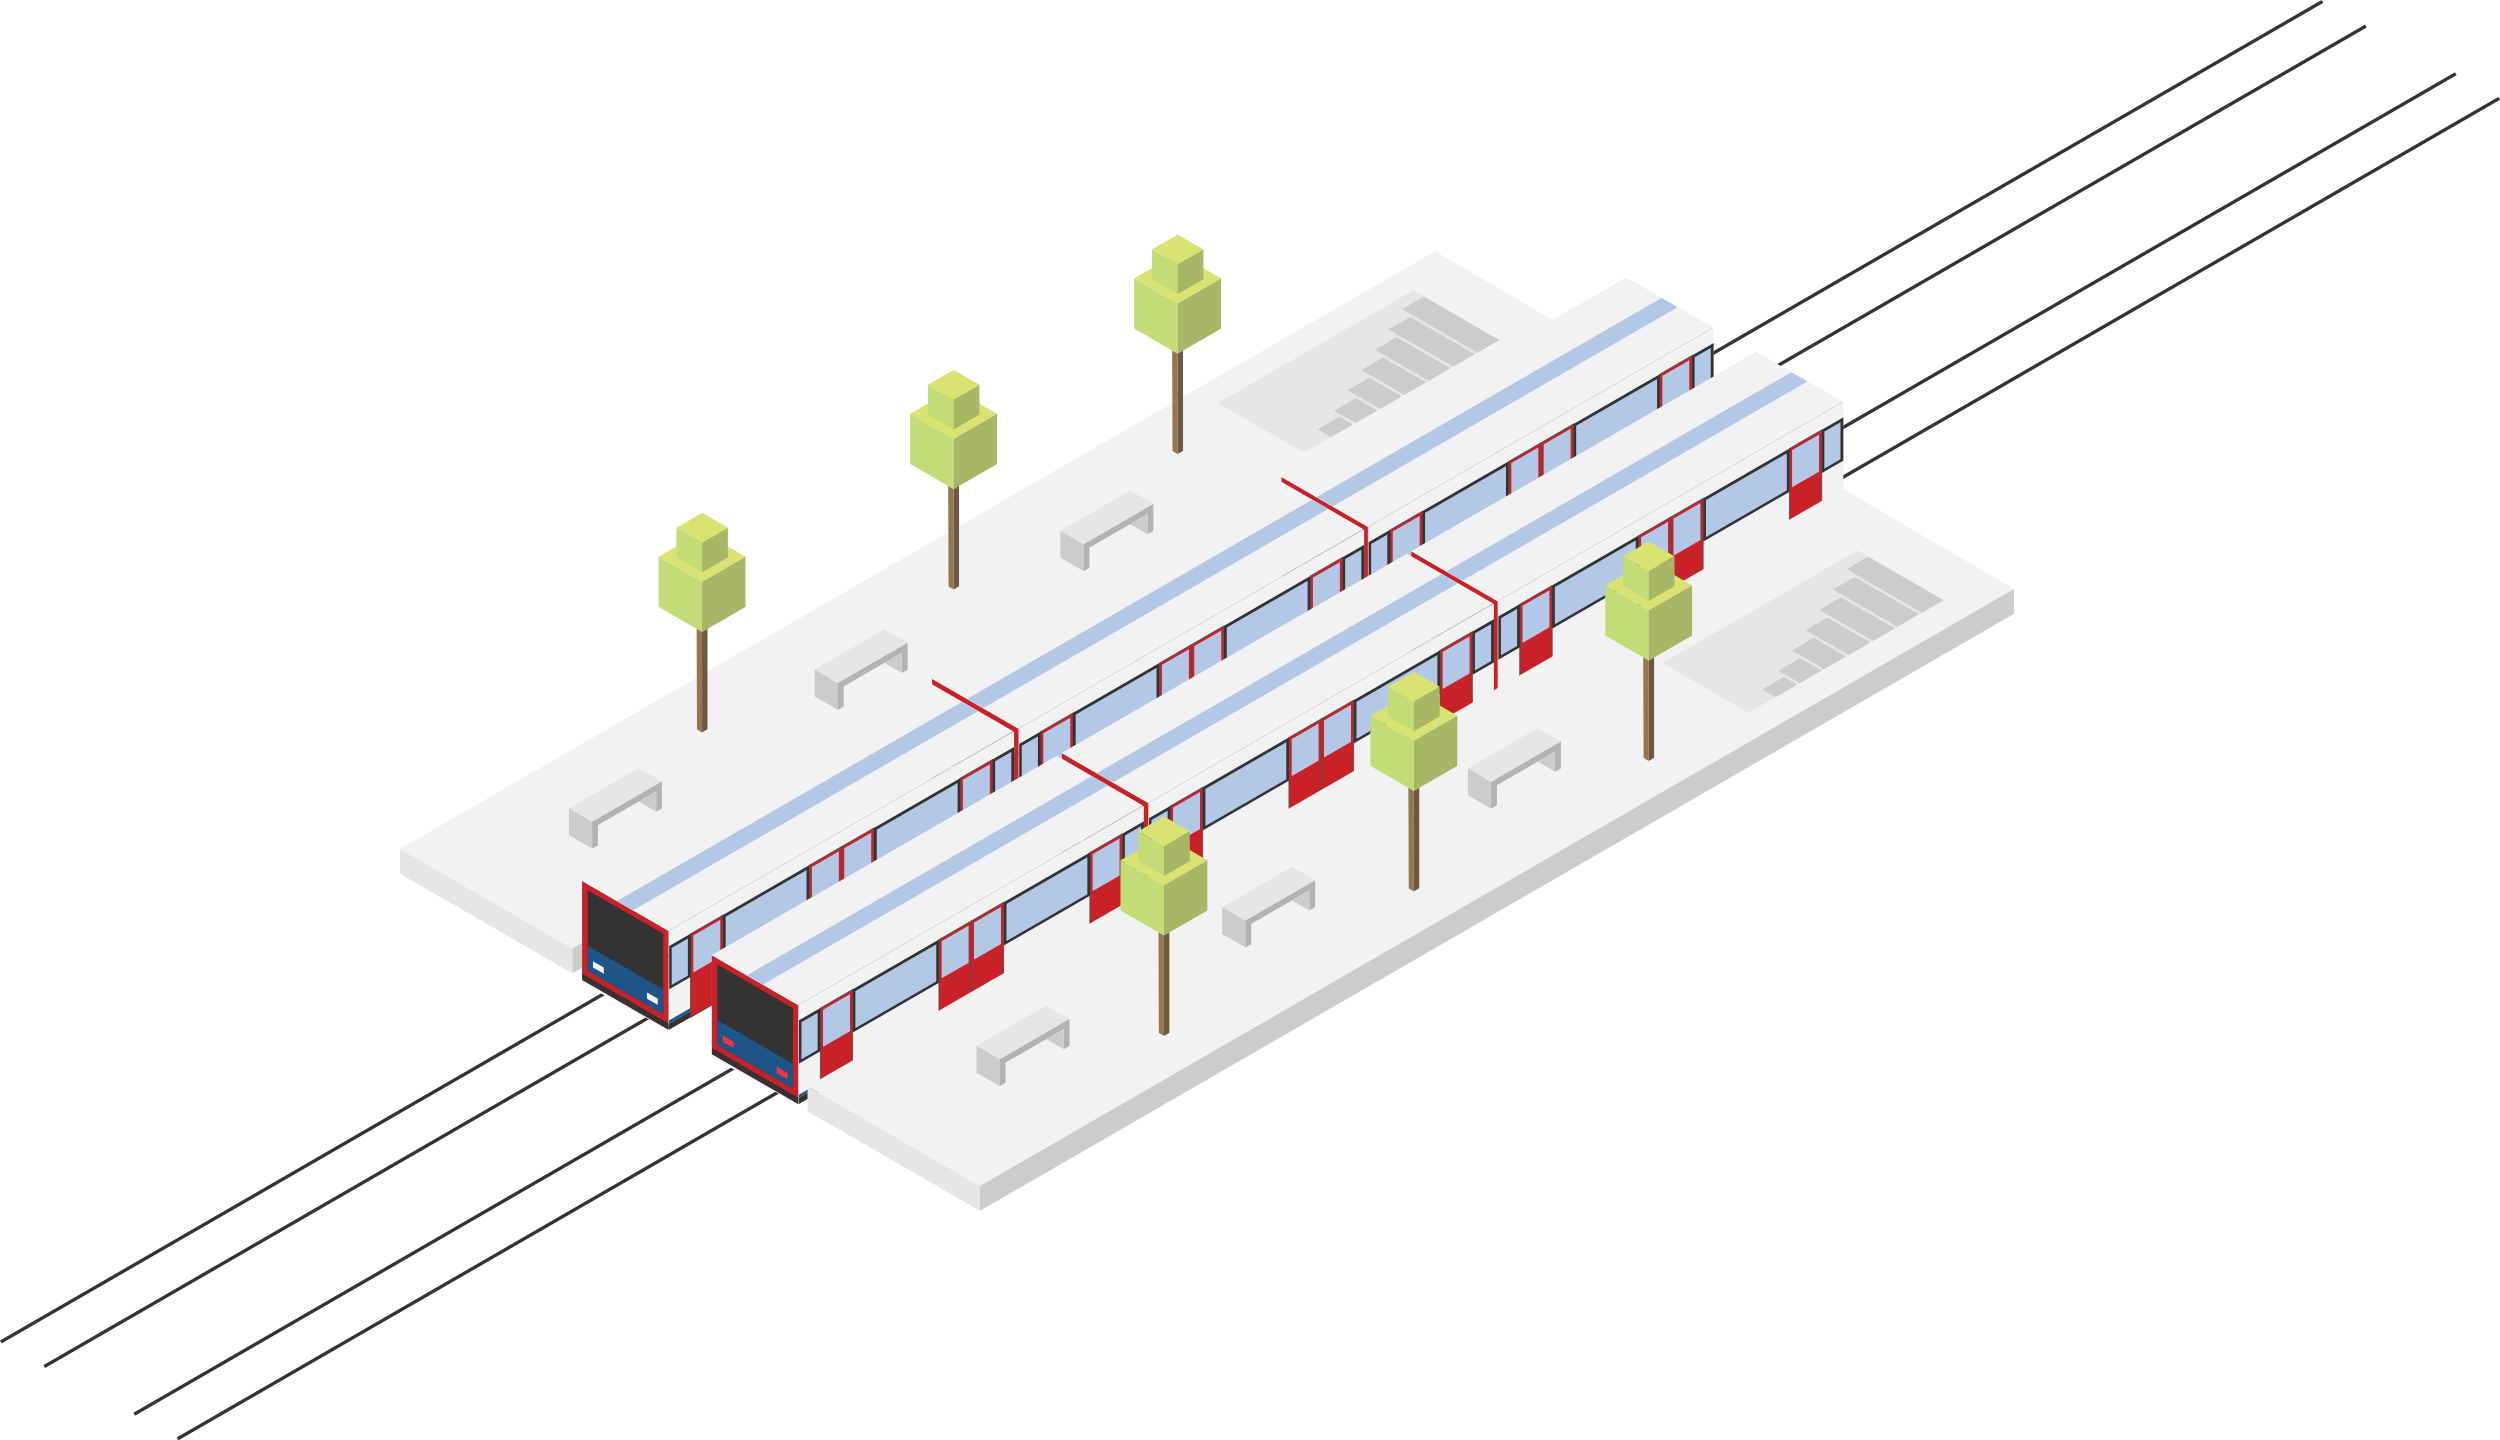 <svg
id="Train"
xmlns="http://www.w3.org/2000/svg"
xmlns:xlink="http://www.w3.org/1999/xlink"
viewBox="0 0 2991.42 1723.4"
>
<defs>
    <radialGradient
    id="radial-gradient"
    cx="1500"
    cy="1295"
    r="1251.72"
    gradientUnits="userSpaceOnUse"
    >
    <stop offset="0.79" stop-color="#fff" />
    <stop offset="1" />
    </radialGradient>
    <mask
    id="mask"
    x="-4.28"
    y="-110.45"
    width="3000"
    height="1880"
    maskUnits="userSpaceOnUse"
    >
    <g transform="translate(-4.28 -465.45)">
        <rect
        y="355"
        width="3000"
        height="1880"
        fill="url(#radial-gradient)"
        />
    </g>
    </mask>
</defs>
<g mask="url(#mask)">
    <g id="Tracks">
    <line
        x1="160.57"
        y1="1692.2"
        x2="2938.51"
        y2="88.22"
        fill="none"
        stroke="#333"
        stroke-miterlimit="10"
        stroke-width="4"
    />
    <line
        x1="212.49"
        y1="1721.67"
        x2="2990.42"
        y2="117.7"
        fill="none"
        stroke="#333"
        stroke-miterlimit="10"
        stroke-width="4"
    />
    <line
        x1="1"
        y1="1605.7"
        x2="2778.94"
        y2="1.73"
        fill="none"
        stroke="#333"
        stroke-miterlimit="10"
        stroke-width="4"
    />
    <line
        x1="52.91"
        y1="1635.18"
        x2="2830.85"
        y2="31.2"
        fill="none"
        stroke="#333"
        stroke-miterlimit="10"
        stroke-width="4"
    />
    </g>
    <g id="Station1">
    <polygon
        points="478.62 1015.8 684.84 1134.86 1922.15 420.49 1717.21 300.7 478.62 1015.8"
        fill="#f2f2f2"
    />
    <polygon
        points="478.62 1015.8 478.62 1045.56 684.84 1164.62 684.84 1134.86 478.62 1015.8"
        fill="#e6e6e6"
    />
    <polygon
        points="684.84 1164.62 684.84 1134.86 1922.15 420.49 1922.15 450.26 684.84 1164.62"
        fill="#ccc"
    />
    <g id="IsoBench">
        <polygon
        points="680.73 967.2 764.23 918.99 792.06 935.06 708.56 983.27 680.73 967.2"
        fill="#e6e6e6"
        />
        <polygon
        points="680.73 967.2 680.73 999.34 708.56 1015.41 708.56 983.27 680.73 967.2"
        fill="#ccc"
        />
        <polygon
        points="708.56 1015.41 708.56 983.27 792.06 935.06 792.06 967.2 785.1 971.22 785.1 947.11 715.52 987.29 715.52 1011.39 708.56 1015.41"
        fill="#b3b3b3"
        />
        <polygon
        points="785.1 971.22 764.23 959.17 785.1 947.11 785.1 971.22"
        fill="#ccc"
        />
    </g>
    <g id="IsoBench-2" data-name="IsoBench">
        <polygon
        points="974.73 801.2 1058.23 752.99 1086.06 769.06 1002.56 817.27 974.73 801.2"
        fill="#e6e6e6"
        />
        <polygon
        points="974.73 801.2 974.73 833.34 1002.56 849.41 1002.56 817.27 974.73 801.2"
        fill="#ccc"
        />
        <polygon
        points="1002.56 849.41 1002.56 817.27 1086.06 769.06 1086.06 801.2 1079.1 805.22 1079.1 781.11 1009.52 821.29 1009.52 845.39 1002.56 849.41"
        fill="#b3b3b3"
        />
        <polygon
        points="1079.1 805.22 1058.23 793.17 1079.1 781.11 1079.1 805.22"
        fill="#ccc"
        />
    </g>
    <g id="IsoBench-3" data-name="IsoBench">
        <polygon
        points="1268.73 635.2 1352.23 586.99 1380.06 603.06 1296.56 651.27 1268.73 635.2"
        fill="#e6e6e6"
        />
        <polygon
        points="1268.73 635.2 1268.73 667.34 1296.56 683.41 1296.56 651.27 1268.73 635.2"
        fill="#ccc"
        />
        <polygon
        points="1296.56 683.41 1296.56 651.27 1380.06 603.06 1380.06 635.2 1373.1 639.22 1373.1 615.11 1303.52 655.29 1303.52 679.39 1296.56 683.41"
        fill="#b3b3b3"
        />
        <polygon
        points="1373.1 639.22 1352.23 627.17 1373.1 615.11 1373.1 639.22"
        fill="#ccc"
        />
    </g>
    <g id="IsoTree">
        <polygon
        points="840.06 636.13 788.06 666.15 840.06 696.17 892.06 666.15 840.06 636.13"
        fill="#d8e371"
        />
        <polygon
        points="788.06 666.15 788.06 726.2 840.06 756.22 840.06 696.17 788.06 666.15"
        fill="#c3dc76"
        />
        <polygon
        points="840.06 696.17 840.06 756.22 892.06 726.2 892.06 666.15 840.06 696.17"
        fill="#a7b765"
        />
        <polygon
        points="840.17 613.65 809.36 631.44 840.17 649.23 870.99 631.44 840.17 613.65"
        fill="#d8e371"
        />
        <polygon
        points="809.36 631.44 809.36 667.02 840.17 684.82 840.17 649.23 809.36 631.44"
        fill="#c3dc76"
        />
        <polygon
        points="840.17 649.23 840.17 684.82 870.99 667.02 870.99 631.44 840.17 649.23"
        fill="#a7b765"
        />
        <polygon
        points="833.56 752.47 834.01 872.81 840.06 876.31 840.06 756.22 833.56 752.47"
        fill="#957651"
        />
        <polygon
        points="840.06 756.22 840.06 876.31 846.56 872.56 846.56 752.47 840.06 756.22"
        fill="#70583e"
        />
    </g>
    <g id="IsoTree-2" data-name="IsoTree">
        <polygon
        points="1141.06 465.13 1089.06 495.15 1141.06 525.17 1193.06 495.15 1141.06 465.13"
        fill="#d8e371"
        />
        <polygon
        points="1089.06 495.15 1089.06 555.2 1141.06 585.22 1141.06 525.17 1089.06 495.15"
        fill="#c3dc76"
        />
        <polygon
        points="1141.06 525.17 1141.06 585.22 1193.06 555.2 1193.06 495.15 1141.06 525.17"
        fill="#a7b765"
        />
        <polygon
        points="1141.17 442.65 1110.36 460.44 1141.17 478.23 1171.99 460.44 1141.17 442.65"
        fill="#d8e371"
        />
        <polygon
        points="1110.36 460.44 1110.36 496.02 1141.17 513.82 1141.17 478.23 1110.36 460.44"
        fill="#c3dc76"
        />
        <polygon
        points="1141.17 478.23 1141.17 513.82 1171.99 496.02 1171.99 460.44 1141.17 478.23"
        fill="#a7b765"
        />
        <polygon
        points="1134.56 581.47 1135.01 701.81 1141.06 705.31 1141.06 585.22 1134.56 581.47"
        fill="#957651"
        />
        <polygon
        points="1141.06 585.22 1141.06 705.31 1147.56 701.56 1147.56 581.47 1141.06 585.22"
        fill="#70583e"
        />
    </g>
    <g id="IsoStairs">
        <polygon
        points="1793.89 406.95 1560.42 541.74 1457.41 482.27 1690.88 347.47 1793.89 406.95"
        fill="#e6e6e6"
        />
        <polygon
        points="1767.95 421.93 1793.89 406.95 1703.76 354.91 1677.82 369.89 1767.95 421.93"
        fill="#ccc"
        />
        <polygon
        points="1738.77 438.77 1764.71 423.8 1687.45 379.19 1661.51 394.17 1738.77 438.77"
        fill="#ccc"
        />
        <polygon
        points="1709.59 455.63 1735.53 440.65 1671.14 403.48 1645.2 418.45 1709.59 455.63"
        fill="#ccc"
        />
        <polygon
        points="1680.4 472.47 1706.34 457.5 1654.84 427.76 1628.89 442.74 1680.4 472.47"
        fill="#ccc"
        />
        <polygon
        points="1651.22 489.32 1677.16 474.35 1638.53 452.04 1612.59 467.02 1651.22 489.32"
        fill="#ccc"
        />
        <polygon
        points="1622.03 506.17 1647.97 491.19 1622.22 476.33 1596.28 491.3 1622.03 506.17"
        fill="#ccc"
        />
        <polygon
        points="1592.85 523.02 1618.79 508.05 1602.69 498.75 1576.75 513.73 1592.85 523.02"
        fill="#ccc"
        />
    </g>
    <g id="IsoTree-3" data-name="IsoTree">
        <polygon
        points="1409.06 303.13 1357.06 333.15 1409.06 363.18 1461.06 333.15 1409.06 303.13"
        fill="#d8e371"
        />
        <polygon
        points="1357.06 333.15 1357.06 393.2 1409.06 423.22 1409.06 363.18 1357.06 333.15"
        fill="#c3dc76"
        />
        <polygon
        points="1409.06 363.18 1409.06 423.22 1461.06 393.2 1461.06 333.15 1409.06 363.18"
        fill="#a7b765"
        />
        <polygon
        points="1409.17 280.65 1378.36 298.44 1409.17 316.23 1439.99 298.44 1409.17 280.65"
        fill="#d8e371"
        />
        <polygon
        points="1378.36 298.44 1378.36 334.02 1409.17 351.81 1409.17 316.23 1378.36 298.44"
        fill="#c3dc76"
        />
        <polygon
        points="1409.17 316.23 1409.17 351.81 1439.99 334.02 1439.99 298.44 1409.17 316.23"
        fill="#a7b765"
        />
        <polygon
        points="1402.56 419.47 1403.01 539.81 1409.06 543.31 1409.06 423.22 1402.56 419.47"
        fill="#957651"
        />
        <polygon
        points="1409.06 423.22 1409.06 543.31 1415.56 539.56 1415.56 419.47 1409.06 423.22"
        fill="#70583e"
        />
    </g>
    </g>
    <g id="Train1">
    <g id="TrainCarriage">
        <polygon
        points="1533.57 570.42 1533.57 693.21 1636.68 749.01 1636.68 629.95 1533.57 570.42"
        fill="#f2f2f2"
        />
        <polygon
        points="1533.57 570.42 1946.01 332.3 2049.12 391.83 1636.68 629.95 1533.57 570.42"
        fill="#e6e6e6"
        />
        <polygon
        points="1636.68 629.95 1636.68 749.01 2049.12 510.89 2049.12 391.83 1636.68 629.95"
        fill="#ccc"
        />
        <g id="IsoTrainFront">
        <polygon
            points="1636.75 748.88 1533.44 689.23 1533.44 570.8 1636.75 630.45 1636.75 748.88"
            fill="#c82127"
        />
        <polygon
            points="1636.93 748.78 1533.62 689.13 1533.62 681.73 1636.93 741.38 1636.93 748.78"
            fill="#333"
        />
        <polygon
            points="1630.47 730.25 1540.07 678.05 1540.07 581.83 1630.47 634.02 1630.47 730.25"
            fill="#333"
        />
        <polygon
            points="1630.47 730.25 1540.07 678.05 1540.07 648.45 1630.47 700.64 1630.47 730.25"
            fill="#1c5586"
        />
        <polygon
            points="1559.44 681.84 1546.53 674.38 1546.53 666.98 1559.44 674.43 1559.44 681.84"
            fill="#f2f2f2"
        />
        <polygon
            points="1624.02 719.12 1611.1 711.66 1611.1 704.26 1624.02 711.72 1624.02 719.12"
            fill="#f2f2f2"
        />
        </g>
        <g id="IsoTrainSide">
        <polygon
            points="2050.38 510.46 1637.46 748.86 1637.46 630.53 2050.38 392.13 2050.38 510.46"
            fill="#f2f2f2"
        />
        <polygon
            points="2050.38 510.46 1637.46 748.86 1637.46 741.47 2050.38 503.07 2050.38 510.46"
            fill="#333"
        />
        <polygon
            points="2050.38 503.07 1637.46 741.47 1637.46 737.77 2050.38 499.37 2050.38 503.07"
            fill="#1c5586"
        />
        <polygon
            points="1701.98 711.61 1663.27 733.96 1663.27 634.12 1701.98 611.77 1701.98 711.61"
            fill="#c82127"
            stroke="#4d4d4d"
            stroke-miterlimit="10"
        />
        <polygon
            points="1698.76 661.7 1666.5 680.33 1666.5 635.95 1698.76 617.33 1698.76 661.7"
            fill="#b2c8e6"
        />
        <polygon
            points="2024.58 525.37 1985.86 547.72 1985.86 447.87 2024.58 425.52 2024.58 525.37"
            fill="#c82127"
            stroke="#4d4d4d"
            stroke-miterlimit="10"
        />
        <polygon
            points="2021.35 475.46 1989.09 494.08 1989.09 449.7 2021.35 431.08 2021.35 475.46"
            fill="#b2c8e6"
        />
        <polygon
            points="1843.92 629.66 1805.21 652.01 1805.21 552.17 1843.92 529.82 1843.92 629.66"
            fill="#c82127"
            stroke="#4d4d4d"
            stroke-miterlimit="10"
        />
        <polygon
            points="1840.7 579.75 1808.44 598.38 1808.44 554 1840.7 535.38 1840.7 579.75"
            fill="#b2c8e6"
        />
        <polygon
            points="1882.63 607.31 1843.92 629.66 1843.92 529.82 1882.63 507.47 1882.63 607.31"
            fill="#c82127"
            stroke="#4d4d4d"
            stroke-miterlimit="10"
        />
        <polygon
            points="1879.41 557.4 1847.15 576.03 1847.15 531.65 1879.41 513.03 1879.41 557.4"
            fill="#b2c8e6"
        />
        <polygon
            points="1663.45 685.58 1637.64 700.48 1637.64 648.71 1663.45 633.81 1663.45 685.58"
            fill="#333"
        />
        <polygon
            points="1660.05 684.05 1640.69 695.23 1640.69 650.85 1660.05 639.68 1660.05 684.05"
            fill="#b2c8e6"
        />
        <polygon
            points="1805.21 603.74 1701.93 663.37 1701.93 611.6 1805.21 551.97 1805.21 603.74"
            fill="#333"
        />
        <polygon
            points="1801.99 602.11 1705.21 657.99 1705.21 613.61 1801.99 557.74 1801.99 602.11"
            fill="#b2c8e6"
        />
        <polygon
            points="1986.01 499.53 1882.73 559.16 1882.73 507.38 1986.01 447.75 1986.01 499.53"
            fill="#333"
        />
        <polygon
            points="1982.78 497.9 1886.01 553.77 1886.01 509.39 1982.78 453.52 1982.78 497.9"
            fill="#b2c8e6"
        />
        <polygon
            points="2050.45 462.23 2024.64 477.13 2024.64 425.36 2050.45 410.46 2050.45 462.23"
            fill="#333"
        />
        <polygon
            points="2047.04 460.7 2027.69 471.88 2027.69 427.5 2047.04 416.33 2047.04 460.7"
            fill="#b2c8e6"
        />
        <path
            d="M1781.36,1141.1l-47,27.12c-3.06,1.77-5.55-.11-5.55-4.19h0l58.07-33.53h0C1786.91,1134.59,1784.43,1139.33,1781.36,1141.1Z"
            transform="translate(-4.28 -465.45)"
            fill="#333"
        />
        <path
            d="M1962,1036.8l-47,27.12c-3.06,1.77-5.54-.11-5.54-4.19h0l58.06-33.53h0C1967.56,1030.29,1965.08,1035,1962,1036.8Z"
            transform="translate(-4.28 -465.45)"
            fill="#333"
        />
        </g>
        <g id="IsoTrainTop">
        <polygon
            points="2048.99 391.62 1636 630.06 1533.49 570.88 1946.49 332.44 2048.99 391.62"
            fill="#f2f2f2"
        />
        <polygon
            points="2007.35 367.58 1594.36 606.02 1575.14 594.92 1988.13 356.48 2007.35 367.58"
            fill="#b2c8e6"
        />
        </g>
    </g>
    <g id="TrainCarriage-2" data-name="TrainCarriage">
        <polygon
        points="1115.46 811.87 1115.46 934.65 1218.57 990.46 1218.57 871.4 1115.46 811.87"
        fill="#f2f2f2"
        />
        <polygon
        points="1115.46 811.87 1527.9 573.75 1631.01 633.28 1218.57 871.4 1115.46 811.87"
        fill="#e6e6e6"
        />
        <polygon
        points="1218.57 871.4 1218.57 990.46 1631.01 752.34 1631.01 633.28 1218.57 871.4"
        fill="#ccc"
        />
        <g id="IsoTrainFront-2" data-name="IsoTrainFront">
        <polygon
            points="1218.64 990.33 1115.33 930.68 1115.33 812.24 1218.64 871.89 1218.64 990.33"
            fill="#c82127"
        />
        <polygon
            points="1218.82 990.22 1115.51 930.58 1115.51 923.17 1218.82 982.82 1218.82 990.22"
            fill="#333"
        />
        <polygon
            points="1212.36 971.69 1121.96 919.5 1121.96 823.27 1212.36 875.46 1212.36 971.69"
            fill="#333"
        />
        <polygon
            points="1212.36 971.69 1121.96 919.5 1121.96 889.89 1212.36 942.08 1212.36 971.69"
            fill="#1c5586"
        />
        <polygon
            points="1141.33 923.28 1128.42 915.83 1128.42 908.42 1141.33 915.88 1141.33 923.28"
            fill="#f2f2f2"
        />
        <polygon
            points="1205.91 960.56 1192.99 953.11 1192.99 945.7 1205.91 953.16 1205.91 960.56"
            fill="#f2f2f2"
        />
        </g>
        <g id="IsoTrainSide-2" data-name="IsoTrainSide">
        <polygon
            points="1632.27 751.91 1219.35 990.31 1219.35 871.97 1632.27 633.57 1632.27 751.91"
            fill="#f2f2f2"
        />
        <polygon
            points="1632.27 751.91 1219.35 990.31 1219.35 982.91 1632.27 744.51 1632.27 751.91"
            fill="#333"
        />
        <polygon
            points="1632.27 744.51 1219.35 982.91 1219.35 979.21 1632.27 740.82 1632.27 744.51"
            fill="#1c5586"
        />
        <polygon
            points="1283.87 953.06 1245.16 975.41 1245.16 875.56 1283.87 853.21 1283.87 953.06"
            fill="#c82127"
            stroke="#4d4d4d"
            stroke-miterlimit="10"
        />
        <polygon
            points="1280.65 903.15 1248.39 921.77 1248.39 877.4 1280.65 858.77 1280.65 903.15"
            fill="#b2c8e6"
        />
        <polygon
            points="1606.46 766.81 1567.75 789.16 1567.75 689.31 1606.46 666.96 1606.46 766.81"
            fill="#c82127"
            stroke="#4d4d4d"
            stroke-miterlimit="10"
        />
        <polygon
            points="1603.24 716.9 1570.98 735.52 1570.98 691.15 1603.24 672.52 1603.24 716.9"
            fill="#b2c8e6"
        />
        <polygon
            points="1425.81 871.11 1387.1 893.46 1387.1 793.61 1425.81 771.26 1425.81 871.11"
            fill="#c82127"
            stroke="#4d4d4d"
            stroke-miterlimit="10"
        />
        <polygon
            points="1422.59 821.2 1390.33 839.82 1390.33 795.45 1422.59 776.82 1422.59 821.2"
            fill="#b2c8e6"
        />
        <polygon
            points="1464.52 848.76 1425.81 871.11 1425.81 771.26 1464.52 748.91 1464.52 848.76"
            fill="#c82127"
            stroke="#4d4d4d"
            stroke-miterlimit="10"
        />
        <polygon
            points="1461.3 798.85 1429.04 817.47 1429.04 773.1 1461.3 754.47 1461.3 798.85"
            fill="#b2c8e6"
        />
        <polygon
            points="1245.34 927.02 1219.53 941.92 1219.53 890.15 1245.34 875.25 1245.34 927.02"
            fill="#333"
        />
        <polygon
            points="1241.94 925.5 1222.58 936.67 1222.58 892.3 1241.94 881.12 1241.94 925.5"
            fill="#b2c8e6"
        />
        <polygon
            points="1387.1 845.19 1283.82 904.82 1283.82 853.04 1387.1 793.41 1387.1 845.19"
            fill="#333"
        />
        <polygon
            points="1383.88 843.56 1287.1 899.43 1287.1 855.05 1383.88 799.18 1383.88 843.56"
            fill="#b2c8e6"
        />
        <polygon
            points="1567.9 740.97 1464.62 800.6 1464.62 748.83 1567.9 689.2 1567.9 740.97"
            fill="#333"
        />
        <polygon
            points="1564.67 739.34 1467.9 795.22 1467.9 750.84 1564.67 694.97 1564.67 739.34"
            fill="#b2c8e6"
        />
        <polygon
            points="1632.34 703.68 1606.53 718.58 1606.53 666.8 1632.34 651.9 1632.34 703.68"
            fill="#333"
        />
        <polygon
            points="1628.93 702.15 1609.58 713.32 1609.58 668.95 1628.93 657.77 1628.93 702.15"
            fill="#b2c8e6"
        />
        <path
            d="M1363.25,1382.55l-47,27.12c-3.06,1.76-5.55-.11-5.55-4.2h0L1368.8,1372h0C1368.8,1376,1366.32,1380.78,1363.25,1382.55Z"
            transform="translate(-4.28 -465.45)"
            fill="#333"
        />
        <path
            d="M1543.9,1278.25l-47,27.12c-3.06,1.77-5.55-.11-5.55-4.2h0l58.07-33.52h0C1549.45,1271.73,1547,1276.48,1543.9,1278.25Z"
            transform="translate(-4.28 -465.45)"
            fill="#333"
        />
        </g>
        <g id="IsoTrainTop-2" data-name="IsoTrainTop">
        <polygon
            points="1630.88 633.06 1217.88 871.51 1115.38 812.33 1528.38 573.88 1630.88 633.06"
            fill="#f2f2f2"
        />
        <polygon
            points="1589.24 609.02 1176.24 847.47 1157.03 836.37 1570.02 597.92 1589.24 609.02"
            fill="#b2c8e6"
        />
        </g>
    </g>
    <g id="TrainCarriage-3" data-name="TrainCarriage">
        <polygon
        points="696.63 1053.73 696.63 1176.51 799.74 1232.32 799.74 1113.26 696.63 1053.73"
        fill="#f2f2f2"
        />
        <polygon
        points="696.63 1053.73 1109.07 815.61 1212.17 875.14 799.74 1113.26 696.63 1053.73"
        fill="#e6e6e6"
        />
        <polygon
        points="799.74 1113.26 799.74 1232.32 1212.17 994.2 1212.17 875.14 799.74 1113.26"
        fill="#ccc"
        />
        <g id="IsoTrainFront-3" data-name="IsoTrainFront">
        <polygon
            points="799.81 1232.19 696.5 1172.54 696.5 1054.11 799.81 1113.75 799.81 1232.19"
            fill="#c82127"
        />
        <polygon
            points="799.99 1232.08 696.67 1172.44 696.67 1165.03 799.99 1224.68 799.99 1232.08"
            fill="#333"
        />
        <polygon
            points="793.53 1213.55 703.13 1161.36 703.13 1065.13 793.53 1117.33 793.53 1213.55"
            fill="#333"
        />
        <polygon
            points="793.53 1213.55 703.13 1161.36 703.13 1131.75 793.53 1183.94 793.53 1213.55"
            fill="#1c5586"
        />
        <polygon
            points="722.5 1165.14 709.59 1157.69 709.59 1150.28 722.5 1157.74 722.5 1165.14"
            fill="#f2f2f2"
        />
        <polygon
            points="787.07 1202.42 774.16 1194.97 774.16 1187.56 787.07 1195.02 787.07 1202.42"
            fill="#f2f2f2"
        />
        </g>
        <g id="IsoTrainSide-3" data-name="IsoTrainSide">
        <polygon
            points="1213.44 993.77 800.52 1232.17 800.52 1113.83 1213.44 875.43 1213.44 993.77"
            fill="#f2f2f2"
        />
        <polygon
            points="1213.44 993.77 800.52 1232.17 800.52 1224.77 1213.44 986.37 1213.44 993.77"
            fill="#333"
        />
        <polygon
            points="1213.44 986.37 800.52 1224.77 800.52 1221.07 1213.44 982.68 1213.44 986.37"
            fill="#1c5586"
        />
        <polygon
            points="865.04 1194.92 826.33 1217.27 826.33 1117.42 865.04 1095.07 865.04 1194.92"
            fill="#c82127"
            stroke="#4d4d4d"
            stroke-miterlimit="10"
        />
        <polygon
            points="861.82 1145.01 829.56 1163.63 829.56 1119.26 861.82 1100.63 861.82 1145.01"
            fill="#b2c8e6"
        />
        <polygon
            points="1187.63 1008.67 1148.92 1031.02 1148.92 931.17 1187.63 908.82 1187.63 1008.67"
            fill="#c82127"
            stroke="#4d4d4d"
            stroke-miterlimit="10"
        />
        <polygon
            points="1184.41 958.76 1152.15 977.39 1152.15 933.01 1184.41 914.38 1184.41 958.76"
            fill="#b2c8e6"
        />
        <polygon
            points="1006.98 1112.97 968.27 1135.32 968.27 1035.47 1006.98 1013.12 1006.98 1112.97"
            fill="#c82127"
            stroke="#4d4d4d"
            stroke-miterlimit="10"
        />
        <polygon
            points="1003.76 1063.06 971.5 1081.68 971.5 1037.31 1003.76 1018.68 1003.76 1063.06"
            fill="#b2c8e6"
        />
        <polygon
            points="1045.69 1090.62 1006.98 1112.97 1006.98 1013.12 1045.69 990.77 1045.69 1090.62"
            fill="#c82127"
            stroke="#4d4d4d"
            stroke-miterlimit="10"
        />
        <polygon
            points="1042.47 1040.71 1010.21 1059.34 1010.21 1014.96 1042.47 996.33 1042.47 1040.71"
            fill="#b2c8e6"
        />
        <polygon
            points="826.51 1168.88 800.7 1183.79 800.7 1132.01 826.51 1117.11 826.51 1168.88"
            fill="#333"
        />
        <polygon
            points="823.1 1167.36 803.75 1178.53 803.75 1134.16 823.1 1122.98 823.1 1167.36"
            fill="#b2c8e6"
        />
        <polygon
            points="968.27 1087.05 864.99 1146.68 864.99 1094.9 968.27 1035.28 968.27 1087.05"
            fill="#333"
        />
        <polygon
            points="965.04 1085.42 868.27 1141.29 868.27 1096.92 965.04 1041.04 965.04 1085.42"
            fill="#b2c8e6"
        />
        <polygon
            points="1149.07 982.83 1045.79 1042.46 1045.79 990.69 1149.07 931.06 1149.07 982.83"
            fill="#333"
        />
        <polygon
            points="1145.84 981.2 1049.06 1037.08 1049.06 992.7 1145.84 936.83 1145.84 981.2"
            fill="#b2c8e6"
        />
        <polygon
            points="1213.51 945.54 1187.7 960.44 1187.7 908.66 1213.51 893.76 1213.51 945.54"
            fill="#333"
        />
        <polygon
            points="1210.1 944.01 1190.75 955.18 1190.75 910.81 1210.1 899.63 1210.1 944.01"
            fill="#b2c8e6"
        />
        <path
            d="M944.42,1624.41l-47,27.12c-3.06,1.77-5.55-.11-5.55-4.2h0L950,1613.81h0C950,1617.89,947.48,1622.64,944.42,1624.41Z"
            transform="translate(-4.28 -465.45)"
            fill="#333"
        />
        <path
            d="M1125.07,1520.11l-47,27.12c-3.06,1.77-5.55-.11-5.55-4.2h0l58.07-33.52h0C1130.62,1513.59,1128.14,1518.34,1125.07,1520.11Z"
            transform="translate(-4.28 -465.45)"
            fill="#333"
        />
        </g>
        <g id="IsoTrainTop-3" data-name="IsoTrainTop">
        <polygon
            points="1212.05 874.92 799.05 1113.37 696.55 1054.19 1109.55 815.74 1212.05 874.92"
            fill="#f2f2f2"
        />
        <polygon
            points="1170.41 850.88 757.41 1089.33 738.19 1078.23 1151.19 839.79 1170.41 850.88"
            fill="#b2c8e6"
        />
        </g>
    </g>
    </g>
    <g id="Train2">
    <g id="TrainCarriage-4" data-name="TrainCarriage">
        <polygon
        points="1688.82 659.33 1688.82 782.11 1791.93 837.92 1791.93 718.86 1688.82 659.33"
        fill="#f2f2f2"
        />
        <polygon
        points="1688.82 659.33 2101.26 421.21 2204.37 480.74 1791.93 718.86 1688.82 659.33"
        fill="#e6e6e6"
        />
        <polygon
        points="1791.93 718.86 1791.93 837.92 2204.37 599.8 2204.37 480.74 1791.93 718.86"
        fill="#ccc"
        />
        <g id="IsoTrainFront-4" data-name="IsoTrainFront">
        <polygon
            points="1792 837.78 1688.69 778.14 1688.69 659.7 1792 719.35 1792 837.78"
            fill="#c82127"
        />
        <polygon
            points="1792.18 837.68 1688.87 778.03 1688.87 770.63 1792.18 830.28 1792.18 837.68"
            fill="#333"
        />
        <polygon
            points="1785.72 819.15 1695.32 766.96 1695.32 670.73 1785.72 722.92 1785.72 819.15"
            fill="#333"
        />
        <polygon
            points="1785.72 819.15 1695.32 766.96 1695.32 737.35 1785.72 789.54 1785.72 819.15"
            fill="#1c5586"
        />
        <polygon
            points="1714.69 770.74 1701.78 763.28 1701.78 755.88 1714.69 763.34 1714.69 770.74"
            fill="#f2f2f2"
        />
        <polygon
            points="1779.27 808.02 1766.35 800.56 1766.35 793.16 1779.27 800.62 1779.27 808.02"
            fill="#f2f2f2"
        />
        </g>
        <g id="IsoTrainSide-4" data-name="IsoTrainSide">
        <polygon
            points="2205.63 599.37 1792.71 837.77 1792.71 719.43 2205.63 481.03 2205.63 599.37"
            fill="#f2f2f2"
        />
        <polygon
            points="2205.63 599.37 1792.71 837.77 1792.71 830.37 2205.63 591.97 2205.63 599.37"
            fill="#333"
        />
        <polygon
            points="2205.63 591.97 1792.71 830.37 1792.71 826.67 2205.63 588.27 2205.63 591.97"
            fill="#1c5586"
        />
        <polygon
            points="1857.23 800.52 1818.52 822.87 1818.52 723.02 1857.23 700.67 1857.23 800.52"
            fill="#c82127"
            stroke="#4d4d4d"
            stroke-miterlimit="10"
        />
        <polygon
            points="1854.01 750.61 1821.75 769.23 1821.75 724.86 1854.01 706.23 1854.01 750.61"
            fill="#b2c8e6"
        />
        <polygon
            points="2179.82 614.27 2141.11 636.62 2141.11 536.77 2179.82 514.42 2179.82 614.27"
            fill="#c82127"
            stroke="#4d4d4d"
            stroke-miterlimit="10"
        />
        <polygon
            points="2176.6 564.36 2144.34 582.98 2144.34 538.61 2176.6 519.98 2176.6 564.36"
            fill="#b2c8e6"
        />
        <polygon
            points="1999.17 718.57 1960.46 740.92 1960.46 641.07 1999.17 618.72 1999.17 718.57"
            fill="#c82127"
            stroke="#4d4d4d"
            stroke-miterlimit="10"
        />
        <polygon
            points="1995.95 668.66 1963.69 687.28 1963.69 642.91 1995.95 624.28 1995.95 668.66"
            fill="#b2c8e6"
        />
        <polygon
            points="2037.88 696.22 1999.17 718.57 1999.17 618.72 2037.88 596.37 2037.88 696.22"
            fill="#c82127"
            stroke="#4d4d4d"
            stroke-miterlimit="10"
        />
        <polygon
            points="2034.66 646.31 2002.4 664.93 2002.4 620.56 2034.66 601.93 2034.66 646.31"
            fill="#b2c8e6"
        />
        <polygon
            points="1818.7 774.48 1792.89 789.38 1792.89 737.61 1818.7 722.71 1818.7 774.48"
            fill="#333"
        />
        <polygon
            points="1815.3 772.96 1795.94 784.13 1795.94 739.76 1815.3 728.58 1815.3 772.96"
            fill="#b2c8e6"
        />
        <polygon
            points="1960.46 692.64 1857.18 752.27 1857.18 700.5 1960.46 640.87 1960.46 692.64"
            fill="#333"
        />
        <polygon
            points="1957.24 691.01 1860.46 746.89 1860.46 702.51 1957.24 646.64 1957.24 691.01"
            fill="#b2c8e6"
        />
        <polygon
            points="2141.26 588.43 2037.98 648.06 2037.98 596.29 2141.26 536.66 2141.26 588.43"
            fill="#333"
        />
        <polygon
            points="2138.03 586.8 2041.26 642.67 2041.26 598.3 2138.03 542.42 2138.03 586.8"
            fill="#b2c8e6"
        />
        <polygon
            points="2205.7 551.13 2179.89 566.03 2179.89 514.26 2205.7 499.36 2205.7 551.13"
            fill="#333"
        />
        <polygon
            points="2202.29 549.61 2182.94 560.78 2182.94 516.41 2202.29 505.23 2202.29 549.61"
            fill="#b2c8e6"
        />
        <path
            d="M1936.61,1230l-47,27.12c-3.06,1.77-5.55-.1-5.55-4.19h0l58.07-33.52h0C1942.16,1223.49,1939.68,1228.24,1936.61,1230Z"
            transform="translate(-4.28 -465.45)"
            fill="#333"
        />
        <path
            d="M2117.26,1125.71l-47,27.12c-3.06,1.76-5.55-.11-5.55-4.2h0l58.07-33.52h0C2122.81,1119.19,2120.33,1123.94,2117.26,1125.71Z"
            transform="translate(-4.28 -465.45)"
            fill="#333"
        />
        </g>
        <g id="IsoTrainTop-4" data-name="IsoTrainTop">
        <polygon
            points="2204.24 480.52 1791.24 718.97 1688.74 659.79 2101.74 421.34 2204.24 480.52"
            fill="#f2f2f2"
        />
        <polygon
            points="2162.6 456.48 1749.6 694.92 1730.38 683.83 2143.38 445.38 2162.6 456.48"
            fill="#b2c8e6"
        />
        </g>
    </g>
    <g id="TrainCarriage-5" data-name="TrainCarriage">
        <polygon
        points="1270.71 900.77 1270.71 1023.55 1373.82 1079.36 1373.82 960.3 1270.71 900.77"
        fill="#f2f2f2"
        />
        <polygon
        points="1270.71 900.77 1683.14 662.65 1786.26 722.18 1373.82 960.3 1270.71 900.77"
        fill="#e6e6e6"
        />
        <polygon
        points="1373.82 960.3 1373.82 1079.36 1786.26 841.24 1786.26 722.18 1373.82 960.3"
        fill="#ccc"
        />
        <g id="IsoTrainFront-5" data-name="IsoTrainFront">
        <polygon
            points="1373.89 1079.23 1270.58 1019.58 1270.58 901.15 1373.89 960.79 1373.89 1079.23"
            fill="#c82127"
        />
        <polygon
            points="1374.07 1079.13 1270.76 1019.48 1270.76 1012.08 1374.07 1071.72 1374.07 1079.13"
            fill="#333"
        />
        <polygon
            points="1367.61 1060.6 1277.21 1008.4 1277.21 912.17 1367.61 964.37 1367.61 1060.6"
            fill="#333"
        />
        <polygon
            points="1367.61 1060.6 1277.21 1008.4 1277.21 978.79 1367.61 1030.99 1367.61 1060.6"
            fill="#1c5586"
        />
        <polygon
            points="1296.58 1012.18 1283.67 1004.73 1283.67 997.33 1296.58 1004.78 1296.58 1012.18"
            fill="#f2f2f2"
        />
        <polygon
            points="1361.15 1049.46 1348.24 1042.01 1348.24 1034.61 1361.15 1042.06 1361.15 1049.46"
            fill="#f2f2f2"
        />
        </g>
        <g id="IsoTrainSide-5" data-name="IsoTrainSide">
        <polygon
            points="1787.52 840.81 1374.6 1079.21 1374.6 960.87 1787.52 722.48 1787.52 840.81"
            fill="#f2f2f2"
        />
        <polygon
            points="1787.52 840.81 1374.6 1079.21 1374.6 1071.81 1787.52 833.42 1787.52 840.81"
            fill="#333"
        />
        <polygon
            points="1787.52 833.42 1374.6 1071.81 1374.6 1068.12 1787.52 829.72 1787.52 833.42"
            fill="#1c5586"
        />
        <polygon
            points="1439.12 1041.96 1400.41 1064.31 1400.41 964.47 1439.12 942.12 1439.12 1041.96"
            fill="#c82127"
            stroke="#4d4d4d"
            stroke-miterlimit="10"
        />
        <polygon
            points="1435.9 992.05 1403.64 1010.68 1403.64 966.3 1435.9 947.67 1435.9 992.05"
            fill="#b2c8e6"
        />
        <polygon
            points="1761.71 855.71 1723 878.06 1723 778.22 1761.71 755.87 1761.71 855.71"
            fill="#c82127"
            stroke="#4d4d4d"
            stroke-miterlimit="10"
        />
        <polygon
            points="1758.49 805.8 1726.23 824.43 1726.23 780.05 1758.49 761.43 1758.49 805.8"
            fill="#b2c8e6"
        />
        <polygon
            points="1581.06 960.01 1542.35 982.36 1542.35 882.51 1581.06 860.17 1581.06 960.01"
            fill="#c82127"
            stroke="#4d4d4d"
            stroke-miterlimit="10"
        />
        <polygon
            points="1577.84 910.1 1545.58 928.73 1545.58 884.35 1577.84 865.73 1577.84 910.1"
            fill="#b2c8e6"
        />
        <polygon
            points="1619.77 937.66 1581.06 960.01 1581.06 860.17 1619.77 837.82 1619.77 937.66"
            fill="#c82127"
            stroke="#4d4d4d"
            stroke-miterlimit="10"
        />
        <polygon
            points="1616.55 887.75 1584.29 906.38 1584.29 862 1616.55 843.38 1616.55 887.75"
            fill="#b2c8e6"
        />
        <polygon
            points="1400.59 1015.93 1374.78 1030.83 1374.78 979.06 1400.59 964.16 1400.59 1015.93"
            fill="#333"
        />
        <polygon
            points="1397.18 1014.4 1377.83 1025.58 1377.83 981.2 1397.18 970.02 1397.18 1014.4"
            fill="#b2c8e6"
        />
        <polygon
            points="1542.35 934.09 1439.07 993.72 1439.07 941.95 1542.35 882.32 1542.35 934.09"
            fill="#333"
        />
        <polygon
            points="1539.13 932.46 1442.35 988.33 1442.35 943.96 1539.13 888.08 1539.13 932.46"
            fill="#b2c8e6"
        />
        <polygon
            points="1723.15 829.87 1619.87 889.5 1619.87 837.73 1723.15 778.1 1723.15 829.87"
            fill="#333"
        />
        <polygon
            points="1719.92 828.24 1623.14 884.12 1623.14 839.74 1719.92 783.87 1719.92 828.24"
            fill="#b2c8e6"
        />
        <polygon
            points="1787.59 792.58 1761.78 807.48 1761.78 755.71 1787.59 740.81 1787.59 792.58"
            fill="#333"
        />
        <polygon
            points="1784.18 791.05 1764.83 802.23 1764.83 757.85 1784.18 746.68 1784.18 791.05"
            fill="#b2c8e6"
        />
        <path
            d="M1518.5,1471.45l-47,27.12c-3.06,1.77-5.55-.11-5.55-4.19h0l58.07-33.53h0C1524.05,1464.94,1521.57,1469.68,1518.5,1471.45Z"
            transform="translate(-4.28 -465.45)"
            fill="#333"
        />
        <path
            d="M1699.15,1367.15l-47,27.12c-3.06,1.77-5.55-.11-5.55-4.19h0l58.07-33.53h0C1704.7,1360.64,1702.22,1365.38,1699.15,1367.15Z"
            transform="translate(-4.28 -465.45)"
            fill="#333"
        />
        </g>
        <g id="IsoTrainTop-5" data-name="IsoTrainTop">
        <polygon
            points="1786.13 721.97 1373.13 960.41 1270.63 901.23 1683.63 662.79 1786.13 721.97"
            fill="#f2f2f2"
        />
        <polygon
            points="1744.49 697.92 1331.49 936.37 1312.27 925.27 1725.27 686.83 1744.49 697.92"
            fill="#b2c8e6"
        />
        </g>
    </g>
    <g id="TrainCarriage-6" data-name="TrainCarriage">
        <polygon
        points="851.88 1142.63 851.88 1265.41 954.99 1321.22 954.99 1202.16 851.88 1142.63"
        fill="#f2f2f2"
        />
        <polygon
        points="851.88 1142.63 1264.31 904.51 1367.42 964.04 954.99 1202.16 851.88 1142.63"
        fill="#e6e6e6"
        />
        <polygon
        points="954.99 1202.16 954.99 1321.22 1367.42 1083.1 1367.42 964.04 954.99 1202.16"
        fill="#ccc"
        />
        <g id="IsoTrainFront-6" data-name="IsoTrainFront">
        <polygon
            points="955.06 1321.09 851.74 1261.44 851.74 1143.01 955.06 1202.66 955.06 1321.09"
            fill="#c82127"
        />
        <polygon
            points="955.24 1320.99 851.92 1261.34 851.92 1253.94 955.24 1313.59 955.24 1320.99"
            fill="#333"
        />
        <polygon
            points="948.78 1302.45 858.38 1250.26 858.38 1154.04 948.78 1206.23 948.78 1302.45"
            fill="#333"
        />
        <polygon
            points="948.78 1302.45 858.38 1250.26 858.38 1220.65 948.78 1272.85 948.78 1302.45"
            fill="#1c5586"
        />
        <polygon
            points="877.75 1254.05 864.84 1246.59 864.84 1239.19 877.75 1246.64 877.75 1254.05"
            fill="#f93240"
        />
        <polygon
            points="942.32 1291.33 929.41 1283.87 929.41 1276.47 942.32 1283.92 942.32 1291.33"
            fill="#f93240"
        />
        </g>
        <g id="IsoTrainSide-6" data-name="IsoTrainSide">
        <polygon
            points="1368.69 1082.67 955.77 1321.07 955.77 1202.73 1368.69 964.34 1368.69 1082.67"
            fill="#f2f2f2"
        />
        <polygon
            points="1368.69 1082.67 955.77 1321.07 955.77 1313.67 1368.69 1075.28 1368.69 1082.67"
            fill="#333"
        />
        <polygon
            points="1368.69 1075.28 955.77 1313.67 955.77 1309.98 1368.69 1071.58 1368.69 1075.28"
            fill="#1c5586"
        />
        <polygon
            points="1020.29 1283.82 981.58 1306.17 981.58 1206.33 1020.29 1183.97 1020.29 1283.82"
            fill="#c82127"
            stroke="#4d4d4d"
            stroke-miterlimit="10"
        />
        <polygon
            points="1017.06 1233.91 984.8 1252.54 984.8 1208.16 1017.06 1189.54 1017.06 1233.91"
            fill="#b2c8e6"
        />
        <polygon
            points="1342.88 1097.57 1304.17 1119.92 1304.17 1020.08 1342.88 997.73 1342.88 1097.57"
            fill="#c82127"
            stroke="#4d4d4d"
            stroke-miterlimit="10"
        />
        <polygon
            points="1339.66 1047.66 1307.4 1066.29 1307.4 1021.91 1339.66 1003.29 1339.66 1047.66"
            fill="#b2c8e6"
        />
        <polygon
            points="1162.23 1201.87 1123.52 1224.22 1123.52 1124.38 1162.23 1102.03 1162.23 1201.87"
            fill="#c82127"
            stroke="#4d4d4d"
            stroke-miterlimit="10"
        />
        <polygon
            points="1159.01 1151.96 1126.74 1170.59 1126.74 1126.21 1159.01 1107.59 1159.01 1151.96"
            fill="#b2c8e6"
        />
        <polygon
            points="1200.94 1179.52 1162.23 1201.87 1162.23 1102.03 1200.94 1079.68 1200.94 1179.52"
            fill="#c82127"
            stroke="#4d4d4d"
            stroke-miterlimit="10"
        />
        <polygon
            points="1197.71 1129.61 1165.46 1148.24 1165.46 1103.86 1197.71 1085.24 1197.71 1129.61"
            fill="#b2c8e6"
        />
        <polygon
            points="981.76 1257.79 955.95 1272.69 955.95 1220.92 981.76 1206.02 981.76 1257.79"
            fill="#333"
        />
        <polygon
            points="978.35 1256.26 959 1267.44 959 1223.06 978.35 1211.89 978.35 1256.26"
            fill="#b2c8e6"
        />
        <polygon
            points="1123.52 1175.95 1020.24 1235.58 1020.24 1183.81 1123.52 1124.18 1123.52 1175.95"
            fill="#333"
        />
        <polygon
            points="1120.29 1174.32 1023.52 1230.19 1023.52 1185.82 1120.29 1129.94 1120.29 1174.32"
            fill="#b2c8e6"
        />
        <polygon
            points="1304.32 1071.73 1201.03 1131.36 1201.03 1079.59 1304.32 1019.96 1304.32 1071.73"
            fill="#333"
        />
        <polygon
            points="1301.09 1070.1 1204.31 1125.98 1204.31 1081.6 1301.09 1025.73 1301.09 1070.1"
            fill="#b2c8e6"
        />
        <polygon
            points="1368.76 1034.44 1342.95 1049.34 1342.95 997.57 1368.76 982.67 1368.76 1034.44"
            fill="#333"
        />
        <polygon
            points="1365.35 1032.91 1345.99 1044.09 1345.99 999.71 1365.35 988.54 1365.35 1032.91"
            fill="#b2c8e6"
        />
        <path
            d="M1099.67,1713.31l-47,27.12c-3.07,1.77-5.55-.11-5.55-4.19h0l58.07-33.53h0C1105.22,1706.8,1102.73,1711.54,1099.67,1713.31Z"
            transform="translate(-4.28 -465.45)"
            fill="#333"
        />
        <path
            d="M1280.32,1609l-47,27.12c-3.06,1.77-5.55-.11-5.55-4.19h0l58.07-33.53h0C1285.87,1602.5,1283.38,1607.24,1280.32,1609Z"
            transform="translate(-4.28 -465.45)"
            fill="#333"
        />
        </g>
        <g id="IsoTrainTop-6" data-name="IsoTrainTop">
        <polygon
            points="1367.3 963.83 954.3 1202.27 851.8 1143.09 1264.8 904.65 1367.3 963.83"
            fill="#f2f2f2"
        />
        <polygon
            points="1325.66 939.78 912.66 1178.23 893.44 1167.13 1306.44 928.69 1325.66 939.78"
            fill="#b2c8e6"
        />
        </g>
    </g>
    </g>
    <g id="Station2">
    <polygon
        points="966.28 1300.03 1172.5 1419.09 2409.82 704.73 2204.87 584.93 966.28 1300.03"
        fill="#f2f2f2"
    />
    <polygon
        points="966.28 1300.03 966.28 1329.8 1172.5 1448.86 1172.5 1419.09 966.28 1300.03"
        fill="#e6e6e6"
    />
    <polygon
        points="1172.5 1448.86 1172.5 1419.09 2409.82 704.73 2409.82 734.49 1172.5 1448.86"
        fill="#ccc"
    />
    <g id="IsoBench-4" data-name="IsoBench">
        <polygon
        points="1168.39 1251.44 1251.89 1203.23 1279.72 1219.3 1196.22 1267.51 1168.39 1251.44"
        fill="#e6e6e6"
        />
        <polygon
        points="1168.39 1251.44 1168.39 1283.58 1196.22 1299.65 1196.22 1267.51 1168.39 1251.44"
        fill="#ccc"
        />
        <polygon
        points="1196.22 1299.65 1196.22 1267.51 1279.72 1219.3 1279.72 1251.44 1272.76 1255.45 1272.76 1231.35 1203.18 1271.52 1203.18 1295.63 1196.22 1299.65"
        fill="#b3b3b3"
        />
        <polygon
        points="1272.76 1255.45 1251.89 1243.4 1272.76 1231.35 1272.76 1255.45"
        fill="#ccc"
        />
    </g>
    <g id="IsoBench-5" data-name="IsoBench">
        <polygon
        points="1462.39 1085.44 1545.89 1037.23 1573.72 1053.3 1490.22 1101.51 1462.39 1085.44"
        fill="#e6e6e6"
        />
        <polygon
        points="1462.39 1085.44 1462.39 1117.58 1490.22 1133.65 1490.22 1101.51 1462.39 1085.44"
        fill="#ccc"
        />
        <polygon
        points="1490.22 1133.65 1490.22 1101.51 1573.72 1053.3 1573.72 1085.44 1566.76 1089.45 1566.76 1065.35 1497.18 1105.52 1497.18 1129.63 1490.22 1133.65"
        fill="#b3b3b3"
        />
        <polygon
        points="1566.76 1089.45 1545.89 1077.4 1566.76 1065.35 1566.76 1089.45"
        fill="#ccc"
        />
    </g>
    <g id="IsoBench-6" data-name="IsoBench">
        <polygon
        points="1756.39 919.44 1839.89 871.23 1867.72 887.3 1784.22 935.51 1756.39 919.44"
        fill="#e6e6e6"
        />
        <polygon
        points="1756.39 919.44 1756.39 951.58 1784.22 967.65 1784.22 935.51 1756.39 919.44"
        fill="#ccc"
        />
        <polygon
        points="1784.22 967.65 1784.22 935.51 1867.72 887.3 1867.72 919.44 1860.76 923.45 1860.76 899.35 1791.18 939.52 1791.18 963.63 1784.22 967.65"
        fill="#b3b3b3"
        />
        <polygon
        points="1860.76 923.45 1839.89 911.4 1860.76 899.35 1860.76 923.45"
        fill="#ccc"
        />
    </g>
    <g id="IsoTree-4" data-name="IsoTree">
        <polygon
        points="1392.72 999.37 1340.72 1029.39 1392.72 1059.41 1444.72 1029.39 1392.72 999.37"
        fill="#d8e371"
        />
        <polygon
        points="1340.72 1029.39 1340.72 1089.43 1392.72 1119.45 1392.72 1059.41 1340.72 1029.39"
        fill="#c3dc76"
        />
        <polygon
        points="1392.72 1059.41 1392.72 1119.45 1444.72 1089.43 1444.72 1029.39 1392.72 1059.41"
        fill="#a7b765"
        />
        <polygon
        points="1392.83 976.88 1362.02 994.68 1392.83 1012.47 1423.65 994.68 1392.83 976.88"
        fill="#d8e371"
        />
        <polygon
        points="1362.02 994.68 1362.02 1030.26 1392.83 1048.05 1392.83 1012.47 1362.02 994.68"
        fill="#c3dc76"
        />
        <polygon
        points="1392.83 1012.47 1392.83 1048.05 1423.65 1030.26 1423.65 994.68 1392.83 1012.47"
        fill="#a7b765"
        />
        <polygon
        points="1386.22 1115.7 1386.67 1236.05 1392.72 1239.54 1392.72 1119.45 1386.22 1115.7"
        fill="#957651"
        />
        <polygon
        points="1392.72 1119.45 1392.72 1239.54 1399.22 1235.79 1399.22 1115.7 1392.72 1119.45"
        fill="#70583e"
        />
    </g>
    <g id="IsoTree-5" data-name="IsoTree">
        <polygon
        points="1691.72 826.37 1639.72 856.39 1691.72 886.41 1743.72 856.39 1691.72 826.37"
        fill="#d8e371"
        />
        <polygon
        points="1639.72 856.39 1639.72 916.43 1691.72 946.46 1691.72 886.41 1639.72 856.39"
        fill="#c3dc76"
        />
        <polygon
        points="1691.72 886.41 1691.72 946.46 1743.72 916.43 1743.72 856.39 1691.72 886.41"
        fill="#a7b765"
        />
        <polygon
        points="1691.83 803.88 1661.02 821.68 1691.83 839.47 1722.65 821.68 1691.83 803.88"
        fill="#d8e371"
        />
        <polygon
        points="1661.02 821.68 1661.02 857.26 1691.83 875.05 1691.83 839.47 1661.02 821.68"
        fill="#c3dc76"
        />
        <polygon
        points="1691.83 839.47 1691.83 875.05 1722.65 857.26 1722.65 821.68 1691.83 839.47"
        fill="#a7b765"
        />
        <polygon
        points="1685.22 942.7 1685.67 1063.05 1691.72 1066.54 1691.72 946.46 1685.22 942.7"
        fill="#957651"
        />
        <polygon
        points="1691.72 946.46 1691.72 1066.54 1698.22 1062.79 1698.22 942.7 1691.72 946.46"
        fill="#70583e"
        />
    </g>
    <g id="IsoStairs-2" data-name="IsoStairs">
        <polygon
        points="2325.56 718.18 2092.09 852.98 1989.07 793.5 2222.54 658.71 2325.56 718.18"
        fill="#e6e6e6"
        />
        <polygon
        points="2299.61 733.16 2325.56 718.18 2235.42 666.14 2209.48 681.12 2299.61 733.16"
        fill="#ccc"
        />
        <polygon
        points="2270.43 750.01 2296.37 735.03 2219.11 690.43 2193.17 705.4 2270.43 750.01"
        fill="#ccc"
        />
        <polygon
        points="2241.25 766.86 2267.19 751.88 2202.8 714.71 2176.86 729.69 2241.25 766.86"
        fill="#ccc"
        />
        <polygon
        points="2212.06 783.71 2238 768.73 2186.5 739 2160.56 753.97 2212.06 783.71"
        fill="#ccc"
        />
        <polygon
        points="2182.88 800.56 2208.82 785.58 2170.19 763.28 2144.25 778.26 2182.88 800.56"
        fill="#ccc"
        />
        <polygon
        points="2153.7 817.41 2179.64 802.43 2153.88 787.56 2127.94 802.54 2153.7 817.41"
        fill="#ccc"
        />
        <polygon
        points="2124.51 834.26 2150.45 819.28 2134.36 809.99 2108.42 824.97 2124.51 834.26"
        fill="#ccc"
        />
    </g>
    <g id="IsoTree-6" data-name="IsoTree">
        <polygon
        points="1972.72 670.37 1920.72 700.39 1972.72 730.41 2024.72 700.39 1972.72 670.37"
        fill="#d8e371"
        />
        <polygon
        points="1920.72 700.39 1920.72 760.43 1972.72 790.46 1972.72 730.41 1920.72 700.39"
        fill="#c3dc76"
        />
        <polygon
        points="1972.72 730.41 1972.72 790.46 2024.72 760.43 2024.72 700.39 1972.72 730.41"
        fill="#a7b765"
        />
        <polygon
        points="1972.83 647.88 1942.02 665.68 1972.83 683.47 2003.65 665.68 1972.83 647.88"
        fill="#d8e371"
        />
        <polygon
        points="1942.02 665.68 1942.02 701.26 1972.83 719.05 1972.83 683.47 1942.02 665.68"
        fill="#c3dc76"
        />
        <polygon
        points="1972.83 683.47 1972.83 719.05 2003.65 701.26 2003.65 665.68 1972.83 683.47"
        fill="#a7b765"
        />
        <polygon
        points="1966.22 786.7 1966.67 907.05 1972.72 910.54 1972.72 790.46 1966.22 786.7"
        fill="#957651"
        />
        <polygon
        points="1972.72 790.46 1972.72 910.54 1979.22 906.79 1979.22 786.7 1972.72 790.46"
        fill="#70583e"
        />
    </g>
    </g>
</g>
</svg>